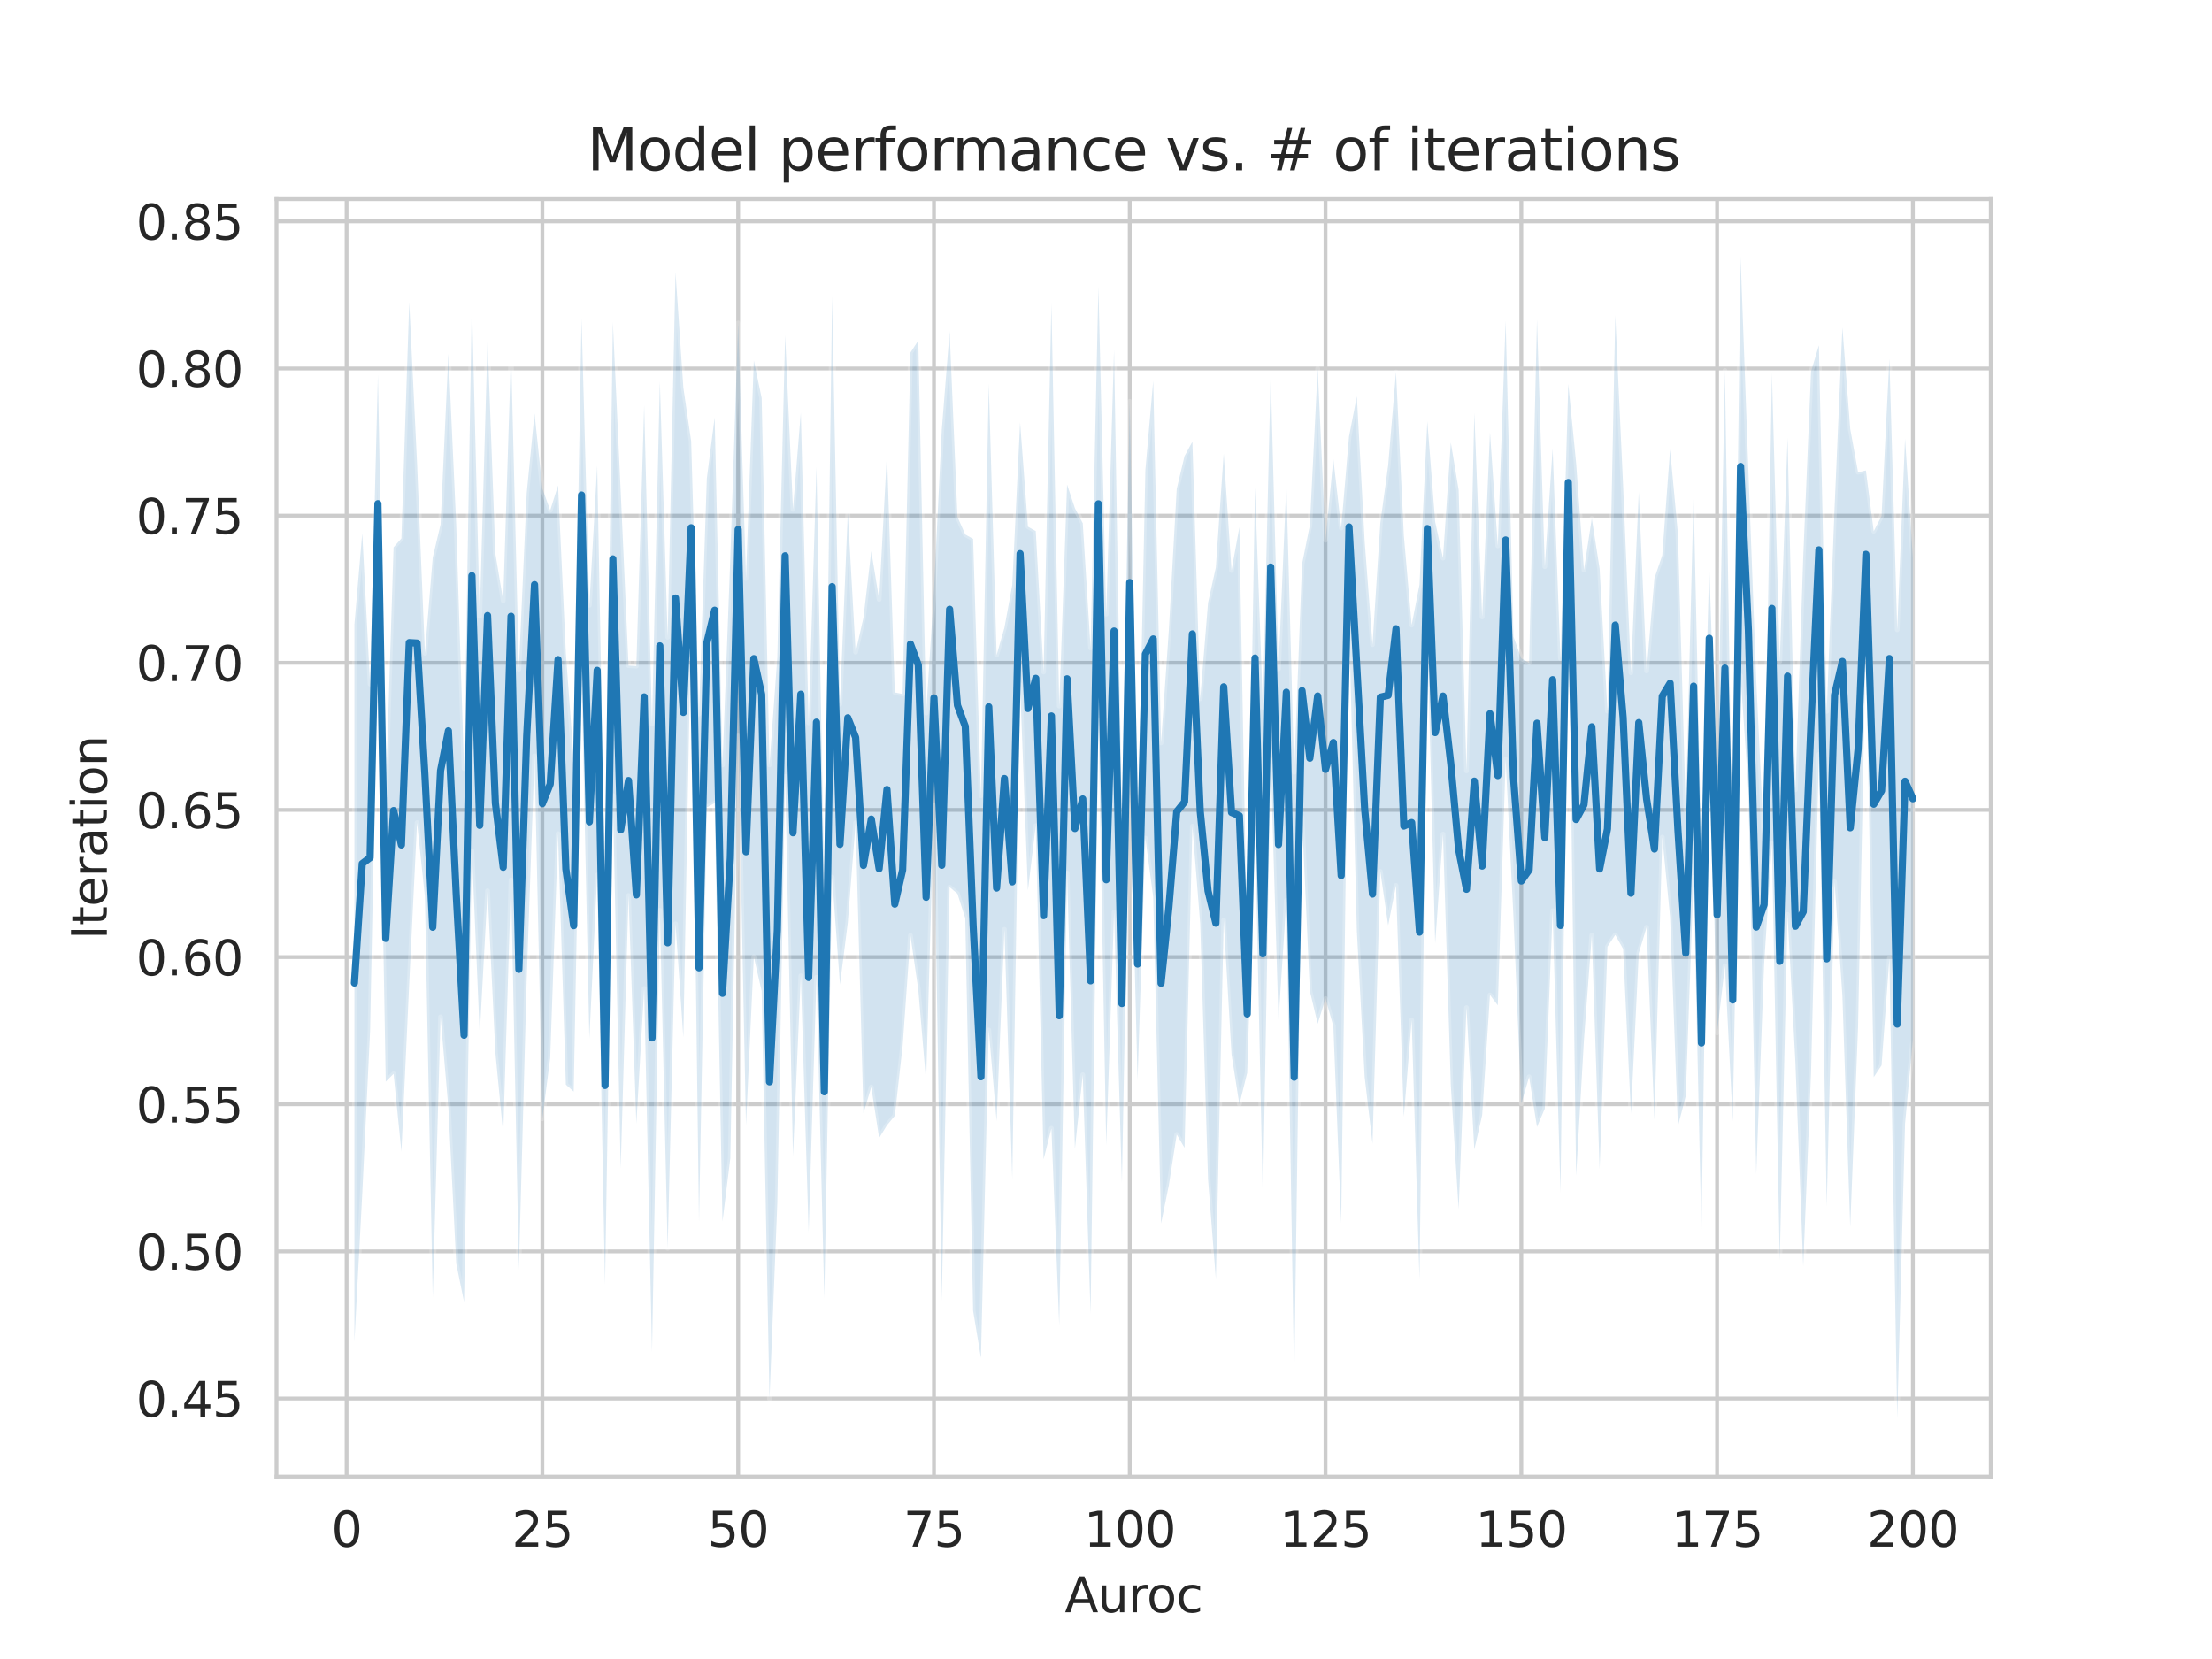 <?xml version="1.0" encoding="utf-8" standalone="no"?>
<!DOCTYPE svg PUBLIC "-//W3C//DTD SVG 1.1//EN"
  "http://www.w3.org/Graphics/SVG/1.1/DTD/svg11.dtd">
<svg height="345.6pt" version="1.1" viewBox="0 0 460.8 345.6" width="460.8pt" xmlns="http://www.w3.org/2000/svg" xmlns:xlink="http://www.w3.org/1999/xlink">
 <defs>
  <style type="text/css">*{stroke-linecap:butt;stroke-linejoin:round;}</style>
 </defs>
 <g id="figure_1">
  <g id="patch_1">
   <path d="M 0 345.6 
L 460.8 345.6 
L 460.8 0 
L 0 0 
z
" style="fill:#ffffff;"/>
  </g>
  <g id="axes_1">
   <g id="patch_2">
    <path d="M 57.6 307.584 
L 414.72 307.584 
L 414.72 41.472 
L 57.6 41.472 
z
" style="fill:#ffffff;"/>
   </g>
   <g id="matplotlib.axis_1">
    <g id="xtick_1">
     <g id="line2d_1">
      <path clip-path="url(#p6d8136b6e9)" d="M 72.201 307.584 
L 72.201 41.472 
" style="fill:none;stroke:#cccccc;stroke-linecap:round;stroke-width:0.8;"/>
     </g>
     <g id="text_1">
      <!-- 0 -->
      <g style="fill:#262626;" transform="translate(69.02 322.182)scale(0.1 -0.1)">
       <defs>
        <path d="M 2034 4250 
Q 1547 4250 1301 3770 
Q 1056 3291 1056 2328 
Q 1056 1369 1301 889 
Q 1547 409 2034 409 
Q 2525 409 2770 889 
Q 3016 1369 3016 2328 
Q 3016 3291 2770 3770 
Q 2525 4250 2034 4250 
z
M 2034 4750 
Q 2819 4750 3233 4129 
Q 3647 3509 3647 2328 
Q 3647 1150 3233 529 
Q 2819 -91 2034 -91 
Q 1250 -91 836 529 
Q 422 1150 422 2328 
Q 422 3509 836 4129 
Q 1250 4750 2034 4750 
z
" id="DejaVuSans-30" transform="scale(0.016)"/>
       </defs>
       <use xlink:href="#DejaVuSans-30"/>
      </g>
     </g>
    </g>
    <g id="xtick_2">
     <g id="line2d_2">
      <path clip-path="url(#p6d8136b6e9)" d="M 112.987 307.584 
L 112.987 41.472 
" style="fill:none;stroke:#cccccc;stroke-linecap:round;stroke-width:0.8;"/>
     </g>
     <g id="text_2">
      <!-- 25 -->
      <g style="fill:#262626;" transform="translate(106.625 322.182)scale(0.1 -0.1)">
       <defs>
        <path d="M 1228 531 
L 3431 531 
L 3431 0 
L 469 0 
L 469 531 
Q 828 903 1448 1529 
Q 2069 2156 2228 2338 
Q 2531 2678 2651 2914 
Q 2772 3150 2772 3378 
Q 2772 3750 2511 3984 
Q 2250 4219 1831 4219 
Q 1534 4219 1204 4116 
Q 875 4013 500 3803 
L 500 4441 
Q 881 4594 1212 4672 
Q 1544 4750 1819 4750 
Q 2544 4750 2975 4387 
Q 3406 4025 3406 3419 
Q 3406 3131 3298 2873 
Q 3191 2616 2906 2266 
Q 2828 2175 2409 1742 
Q 1991 1309 1228 531 
z
" id="DejaVuSans-32" transform="scale(0.016)"/>
        <path d="M 691 4666 
L 3169 4666 
L 3169 4134 
L 1269 4134 
L 1269 2991 
Q 1406 3038 1543 3061 
Q 1681 3084 1819 3084 
Q 2600 3084 3056 2656 
Q 3513 2228 3513 1497 
Q 3513 744 3044 326 
Q 2575 -91 1722 -91 
Q 1428 -91 1123 -41 
Q 819 9 494 109 
L 494 744 
Q 775 591 1075 516 
Q 1375 441 1709 441 
Q 2250 441 2565 725 
Q 2881 1009 2881 1497 
Q 2881 1984 2565 2268 
Q 2250 2553 1709 2553 
Q 1456 2553 1204 2497 
Q 953 2441 691 2322 
L 691 4666 
z
" id="DejaVuSans-35" transform="scale(0.016)"/>
       </defs>
       <use xlink:href="#DejaVuSans-32"/>
       <use x="63.623" xlink:href="#DejaVuSans-35"/>
      </g>
     </g>
    </g>
    <g id="xtick_3">
     <g id="line2d_3">
      <path clip-path="url(#p6d8136b6e9)" d="M 153.773 307.584 
L 153.773 41.472 
" style="fill:none;stroke:#cccccc;stroke-linecap:round;stroke-width:0.8;"/>
     </g>
     <g id="text_3">
      <!-- 50 -->
      <g style="fill:#262626;" transform="translate(147.41 322.182)scale(0.1 -0.1)">
       <use xlink:href="#DejaVuSans-35"/>
       <use x="63.623" xlink:href="#DejaVuSans-30"/>
      </g>
     </g>
    </g>
    <g id="xtick_4">
     <g id="line2d_4">
      <path clip-path="url(#p6d8136b6e9)" d="M 194.559 307.584 
L 194.559 41.472 
" style="fill:none;stroke:#cccccc;stroke-linecap:round;stroke-width:0.8;"/>
     </g>
     <g id="text_4">
      <!-- 75 -->
      <g style="fill:#262626;" transform="translate(188.196 322.182)scale(0.1 -0.1)">
       <defs>
        <path d="M 525 4666 
L 3525 4666 
L 3525 4397 
L 1831 0 
L 1172 0 
L 2766 4134 
L 525 4134 
L 525 4666 
z
" id="DejaVuSans-37" transform="scale(0.016)"/>
       </defs>
       <use xlink:href="#DejaVuSans-37"/>
       <use x="63.623" xlink:href="#DejaVuSans-35"/>
      </g>
     </g>
    </g>
    <g id="xtick_5">
     <g id="line2d_5">
      <path clip-path="url(#p6d8136b6e9)" d="M 235.344 307.584 
L 235.344 41.472 
" style="fill:none;stroke:#cccccc;stroke-linecap:round;stroke-width:0.8;"/>
     </g>
     <g id="text_5">
      <!-- 100 -->
      <g style="fill:#262626;" transform="translate(225.801 322.182)scale(0.1 -0.1)">
       <defs>
        <path d="M 794 531 
L 1825 531 
L 1825 4091 
L 703 3866 
L 703 4441 
L 1819 4666 
L 2450 4666 
L 2450 531 
L 3481 531 
L 3481 0 
L 794 0 
L 794 531 
z
" id="DejaVuSans-31" transform="scale(0.016)"/>
       </defs>
       <use xlink:href="#DejaVuSans-31"/>
       <use x="63.623" xlink:href="#DejaVuSans-30"/>
       <use x="127.246" xlink:href="#DejaVuSans-30"/>
      </g>
     </g>
    </g>
    <g id="xtick_6">
     <g id="line2d_6">
      <path clip-path="url(#p6d8136b6e9)" d="M 276.13 307.584 
L 276.13 41.472 
" style="fill:none;stroke:#cccccc;stroke-linecap:round;stroke-width:0.8;"/>
     </g>
     <g id="text_6">
      <!-- 125 -->
      <g style="fill:#262626;" transform="translate(266.586 322.182)scale(0.1 -0.1)">
       <use xlink:href="#DejaVuSans-31"/>
       <use x="63.623" xlink:href="#DejaVuSans-32"/>
       <use x="127.246" xlink:href="#DejaVuSans-35"/>
      </g>
     </g>
    </g>
    <g id="xtick_7">
     <g id="line2d_7">
      <path clip-path="url(#p6d8136b6e9)" d="M 316.916 307.584 
L 316.916 41.472 
" style="fill:none;stroke:#cccccc;stroke-linecap:round;stroke-width:0.8;"/>
     </g>
     <g id="text_7">
      <!-- 150 -->
      <g style="fill:#262626;" transform="translate(307.372 322.182)scale(0.1 -0.1)">
       <use xlink:href="#DejaVuSans-31"/>
       <use x="63.623" xlink:href="#DejaVuSans-35"/>
       <use x="127.246" xlink:href="#DejaVuSans-30"/>
      </g>
     </g>
    </g>
    <g id="xtick_8">
     <g id="line2d_8">
      <path clip-path="url(#p6d8136b6e9)" d="M 357.702 307.584 
L 357.702 41.472 
" style="fill:none;stroke:#cccccc;stroke-linecap:round;stroke-width:0.8;"/>
     </g>
     <g id="text_8">
      <!-- 175 -->
      <g style="fill:#262626;" transform="translate(348.158 322.182)scale(0.1 -0.1)">
       <use xlink:href="#DejaVuSans-31"/>
       <use x="63.623" xlink:href="#DejaVuSans-37"/>
       <use x="127.246" xlink:href="#DejaVuSans-35"/>
      </g>
     </g>
    </g>
    <g id="xtick_9">
     <g id="line2d_9">
      <path clip-path="url(#p6d8136b6e9)" d="M 398.487 307.584 
L 398.487 41.472 
" style="fill:none;stroke:#cccccc;stroke-linecap:round;stroke-width:0.8;"/>
     </g>
     <g id="text_9">
      <!-- 200 -->
      <g style="fill:#262626;" transform="translate(388.944 322.182)scale(0.1 -0.1)">
       <use xlink:href="#DejaVuSans-32"/>
       <use x="63.623" xlink:href="#DejaVuSans-30"/>
       <use x="127.246" xlink:href="#DejaVuSans-30"/>
      </g>
     </g>
    </g>
    <g id="text_10">
     <!-- Auroc -->
     <g style="fill:#262626;" transform="translate(221.819 335.861)scale(0.1 -0.1)">
      <defs>
       <path d="M 2188 4044 
L 1331 1722 
L 3047 1722 
L 2188 4044 
z
M 1831 4666 
L 2547 4666 
L 4325 0 
L 3669 0 
L 3244 1197 
L 1141 1197 
L 716 0 
L 50 0 
L 1831 4666 
z
" id="DejaVuSans-41" transform="scale(0.016)"/>
       <path d="M 544 1381 
L 544 3500 
L 1119 3500 
L 1119 1403 
Q 1119 906 1312 657 
Q 1506 409 1894 409 
Q 2359 409 2629 706 
Q 2900 1003 2900 1516 
L 2900 3500 
L 3475 3500 
L 3475 0 
L 2900 0 
L 2900 538 
Q 2691 219 2414 64 
Q 2138 -91 1772 -91 
Q 1169 -91 856 284 
Q 544 659 544 1381 
z
M 1991 3584 
L 1991 3584 
z
" id="DejaVuSans-75" transform="scale(0.016)"/>
       <path d="M 2631 2963 
Q 2534 3019 2420 3045 
Q 2306 3072 2169 3072 
Q 1681 3072 1420 2755 
Q 1159 2438 1159 1844 
L 1159 0 
L 581 0 
L 581 3500 
L 1159 3500 
L 1159 2956 
Q 1341 3275 1631 3429 
Q 1922 3584 2338 3584 
Q 2397 3584 2469 3576 
Q 2541 3569 2628 3553 
L 2631 2963 
z
" id="DejaVuSans-72" transform="scale(0.016)"/>
       <path d="M 1959 3097 
Q 1497 3097 1228 2736 
Q 959 2375 959 1747 
Q 959 1119 1226 758 
Q 1494 397 1959 397 
Q 2419 397 2687 759 
Q 2956 1122 2956 1747 
Q 2956 2369 2687 2733 
Q 2419 3097 1959 3097 
z
M 1959 3584 
Q 2709 3584 3137 3096 
Q 3566 2609 3566 1747 
Q 3566 888 3137 398 
Q 2709 -91 1959 -91 
Q 1206 -91 779 398 
Q 353 888 353 1747 
Q 353 2609 779 3096 
Q 1206 3584 1959 3584 
z
" id="DejaVuSans-6f" transform="scale(0.016)"/>
       <path d="M 3122 3366 
L 3122 2828 
Q 2878 2963 2633 3030 
Q 2388 3097 2138 3097 
Q 1578 3097 1268 2742 
Q 959 2388 959 1747 
Q 959 1106 1268 751 
Q 1578 397 2138 397 
Q 2388 397 2633 464 
Q 2878 531 3122 666 
L 3122 134 
Q 2881 22 2623 -34 
Q 2366 -91 2075 -91 
Q 1284 -91 818 406 
Q 353 903 353 1747 
Q 353 2603 823 3093 
Q 1294 3584 2113 3584 
Q 2378 3584 2631 3529 
Q 2884 3475 3122 3366 
z
" id="DejaVuSans-63" transform="scale(0.016)"/>
      </defs>
      <use xlink:href="#DejaVuSans-41"/>
      <use x="68.408" xlink:href="#DejaVuSans-75"/>
      <use x="131.787" xlink:href="#DejaVuSans-72"/>
      <use x="170.65" xlink:href="#DejaVuSans-6f"/>
      <use x="231.832" xlink:href="#DejaVuSans-63"/>
     </g>
    </g>
   </g>
   <g id="matplotlib.axis_2">
    <g id="ytick_1">
     <g id="line2d_10">
      <path clip-path="url(#p6d8136b6e9)" d="M 57.6 291.346 
L 414.72 291.346 
" style="fill:none;stroke:#cccccc;stroke-linecap:round;stroke-width:0.8;"/>
     </g>
     <g id="text_11">
      <!-- 0.45 -->
      <g style="fill:#262626;" transform="translate(28.334 295.145)scale(0.1 -0.1)">
       <defs>
        <path d="M 684 794 
L 1344 794 
L 1344 0 
L 684 0 
L 684 794 
z
" id="DejaVuSans-2e" transform="scale(0.016)"/>
        <path d="M 2419 4116 
L 825 1625 
L 2419 1625 
L 2419 4116 
z
M 2253 4666 
L 3047 4666 
L 3047 1625 
L 3713 1625 
L 3713 1100 
L 3047 1100 
L 3047 0 
L 2419 0 
L 2419 1100 
L 313 1100 
L 313 1709 
L 2253 4666 
z
" id="DejaVuSans-34" transform="scale(0.016)"/>
       </defs>
       <use xlink:href="#DejaVuSans-30"/>
       <use x="63.623" xlink:href="#DejaVuSans-2e"/>
       <use x="95.41" xlink:href="#DejaVuSans-34"/>
       <use x="159.033" xlink:href="#DejaVuSans-35"/>
      </g>
     </g>
    </g>
    <g id="ytick_2">
     <g id="line2d_11">
      <path clip-path="url(#p6d8136b6e9)" d="M 57.6 260.691 
L 414.72 260.691 
" style="fill:none;stroke:#cccccc;stroke-linecap:round;stroke-width:0.8;"/>
     </g>
     <g id="text_12">
      <!-- 0.50 -->
      <g style="fill:#262626;" transform="translate(28.334 264.49)scale(0.1 -0.1)">
       <use xlink:href="#DejaVuSans-30"/>
       <use x="63.623" xlink:href="#DejaVuSans-2e"/>
       <use x="95.41" xlink:href="#DejaVuSans-35"/>
       <use x="159.033" xlink:href="#DejaVuSans-30"/>
      </g>
     </g>
    </g>
    <g id="ytick_3">
     <g id="line2d_12">
      <path clip-path="url(#p6d8136b6e9)" d="M 57.6 230.036 
L 414.72 230.036 
" style="fill:none;stroke:#cccccc;stroke-linecap:round;stroke-width:0.8;"/>
     </g>
     <g id="text_13">
      <!-- 0.55 -->
      <g style="fill:#262626;" transform="translate(28.334 233.835)scale(0.1 -0.1)">
       <use xlink:href="#DejaVuSans-30"/>
       <use x="63.623" xlink:href="#DejaVuSans-2e"/>
       <use x="95.41" xlink:href="#DejaVuSans-35"/>
       <use x="159.033" xlink:href="#DejaVuSans-35"/>
      </g>
     </g>
    </g>
    <g id="ytick_4">
     <g id="line2d_13">
      <path clip-path="url(#p6d8136b6e9)" d="M 57.6 199.38 
L 414.72 199.38 
" style="fill:none;stroke:#cccccc;stroke-linecap:round;stroke-width:0.8;"/>
     </g>
     <g id="text_14">
      <!-- 0.60 -->
      <g style="fill:#262626;" transform="translate(28.334 203.18)scale(0.1 -0.1)">
       <defs>
        <path d="M 2113 2584 
Q 1688 2584 1439 2293 
Q 1191 2003 1191 1497 
Q 1191 994 1439 701 
Q 1688 409 2113 409 
Q 2538 409 2786 701 
Q 3034 994 3034 1497 
Q 3034 2003 2786 2293 
Q 2538 2584 2113 2584 
z
M 3366 4563 
L 3366 3988 
Q 3128 4100 2886 4159 
Q 2644 4219 2406 4219 
Q 1781 4219 1451 3797 
Q 1122 3375 1075 2522 
Q 1259 2794 1537 2939 
Q 1816 3084 2150 3084 
Q 2853 3084 3261 2657 
Q 3669 2231 3669 1497 
Q 3669 778 3244 343 
Q 2819 -91 2113 -91 
Q 1303 -91 875 529 
Q 447 1150 447 2328 
Q 447 3434 972 4092 
Q 1497 4750 2381 4750 
Q 2619 4750 2861 4703 
Q 3103 4656 3366 4563 
z
" id="DejaVuSans-36" transform="scale(0.016)"/>
       </defs>
       <use xlink:href="#DejaVuSans-30"/>
       <use x="63.623" xlink:href="#DejaVuSans-2e"/>
       <use x="95.41" xlink:href="#DejaVuSans-36"/>
       <use x="159.033" xlink:href="#DejaVuSans-30"/>
      </g>
     </g>
    </g>
    <g id="ytick_5">
     <g id="line2d_14">
      <path clip-path="url(#p6d8136b6e9)" d="M 57.6 168.725 
L 414.72 168.725 
" style="fill:none;stroke:#cccccc;stroke-linecap:round;stroke-width:0.8;"/>
     </g>
     <g id="text_15">
      <!-- 0.65 -->
      <g style="fill:#262626;" transform="translate(28.334 172.524)scale(0.1 -0.1)">
       <use xlink:href="#DejaVuSans-30"/>
       <use x="63.623" xlink:href="#DejaVuSans-2e"/>
       <use x="95.41" xlink:href="#DejaVuSans-36"/>
       <use x="159.033" xlink:href="#DejaVuSans-35"/>
      </g>
     </g>
    </g>
    <g id="ytick_6">
     <g id="line2d_15">
      <path clip-path="url(#p6d8136b6e9)" d="M 57.6 138.07 
L 414.72 138.07 
" style="fill:none;stroke:#cccccc;stroke-linecap:round;stroke-width:0.8;"/>
     </g>
     <g id="text_16">
      <!-- 0.70 -->
      <g style="fill:#262626;" transform="translate(28.334 141.869)scale(0.1 -0.1)">
       <use xlink:href="#DejaVuSans-30"/>
       <use x="63.623" xlink:href="#DejaVuSans-2e"/>
       <use x="95.41" xlink:href="#DejaVuSans-37"/>
       <use x="159.033" xlink:href="#DejaVuSans-30"/>
      </g>
     </g>
    </g>
    <g id="ytick_7">
     <g id="line2d_16">
      <path clip-path="url(#p6d8136b6e9)" d="M 57.6 107.415 
L 414.72 107.415 
" style="fill:none;stroke:#cccccc;stroke-linecap:round;stroke-width:0.8;"/>
     </g>
     <g id="text_17">
      <!-- 0.75 -->
      <g style="fill:#262626;" transform="translate(28.334 111.214)scale(0.1 -0.1)">
       <use xlink:href="#DejaVuSans-30"/>
       <use x="63.623" xlink:href="#DejaVuSans-2e"/>
       <use x="95.41" xlink:href="#DejaVuSans-37"/>
       <use x="159.033" xlink:href="#DejaVuSans-35"/>
      </g>
     </g>
    </g>
    <g id="ytick_8">
     <g id="line2d_17">
      <path clip-path="url(#p6d8136b6e9)" d="M 57.6 76.76 
L 414.72 76.76 
" style="fill:none;stroke:#cccccc;stroke-linecap:round;stroke-width:0.8;"/>
     </g>
     <g id="text_18">
      <!-- 0.80 -->
      <g style="fill:#262626;" transform="translate(28.334 80.559)scale(0.1 -0.1)">
       <defs>
        <path d="M 2034 2216 
Q 1584 2216 1326 1975 
Q 1069 1734 1069 1313 
Q 1069 891 1326 650 
Q 1584 409 2034 409 
Q 2484 409 2743 651 
Q 3003 894 3003 1313 
Q 3003 1734 2745 1975 
Q 2488 2216 2034 2216 
z
M 1403 2484 
Q 997 2584 770 2862 
Q 544 3141 544 3541 
Q 544 4100 942 4425 
Q 1341 4750 2034 4750 
Q 2731 4750 3128 4425 
Q 3525 4100 3525 3541 
Q 3525 3141 3298 2862 
Q 3072 2584 2669 2484 
Q 3125 2378 3379 2068 
Q 3634 1759 3634 1313 
Q 3634 634 3220 271 
Q 2806 -91 2034 -91 
Q 1263 -91 848 271 
Q 434 634 434 1313 
Q 434 1759 690 2068 
Q 947 2378 1403 2484 
z
M 1172 3481 
Q 1172 3119 1398 2916 
Q 1625 2713 2034 2713 
Q 2441 2713 2670 2916 
Q 2900 3119 2900 3481 
Q 2900 3844 2670 4047 
Q 2441 4250 2034 4250 
Q 1625 4250 1398 4047 
Q 1172 3844 1172 3481 
z
" id="DejaVuSans-38" transform="scale(0.016)"/>
       </defs>
       <use xlink:href="#DejaVuSans-30"/>
       <use x="63.623" xlink:href="#DejaVuSans-2e"/>
       <use x="95.41" xlink:href="#DejaVuSans-38"/>
       <use x="159.033" xlink:href="#DejaVuSans-30"/>
      </g>
     </g>
    </g>
    <g id="ytick_9">
     <g id="line2d_18">
      <path clip-path="url(#p6d8136b6e9)" d="M 57.6 46.105 
L 414.72 46.105 
" style="fill:none;stroke:#cccccc;stroke-linecap:round;stroke-width:0.8;"/>
     </g>
     <g id="text_19">
      <!-- 0.85 -->
      <g style="fill:#262626;" transform="translate(28.334 49.904)scale(0.1 -0.1)">
       <use xlink:href="#DejaVuSans-30"/>
       <use x="63.623" xlink:href="#DejaVuSans-2e"/>
       <use x="95.41" xlink:href="#DejaVuSans-38"/>
       <use x="159.033" xlink:href="#DejaVuSans-35"/>
      </g>
     </g>
    </g>
    <g id="text_20">
     <!-- Iteration -->
     <g style="fill:#262626;" transform="translate(22.255 195.737)rotate(-90)scale(0.1 -0.1)">
      <defs>
       <path d="M 628 4666 
L 1259 4666 
L 1259 0 
L 628 0 
L 628 4666 
z
" id="DejaVuSans-49" transform="scale(0.016)"/>
       <path d="M 1172 4494 
L 1172 3500 
L 2356 3500 
L 2356 3053 
L 1172 3053 
L 1172 1153 
Q 1172 725 1289 603 
Q 1406 481 1766 481 
L 2356 481 
L 2356 0 
L 1766 0 
Q 1100 0 847 248 
Q 594 497 594 1153 
L 594 3053 
L 172 3053 
L 172 3500 
L 594 3500 
L 594 4494 
L 1172 4494 
z
" id="DejaVuSans-74" transform="scale(0.016)"/>
       <path d="M 3597 1894 
L 3597 1613 
L 953 1613 
Q 991 1019 1311 708 
Q 1631 397 2203 397 
Q 2534 397 2845 478 
Q 3156 559 3463 722 
L 3463 178 
Q 3153 47 2828 -22 
Q 2503 -91 2169 -91 
Q 1331 -91 842 396 
Q 353 884 353 1716 
Q 353 2575 817 3079 
Q 1281 3584 2069 3584 
Q 2775 3584 3186 3129 
Q 3597 2675 3597 1894 
z
M 3022 2063 
Q 3016 2534 2758 2815 
Q 2500 3097 2075 3097 
Q 1594 3097 1305 2825 
Q 1016 2553 972 2059 
L 3022 2063 
z
" id="DejaVuSans-65" transform="scale(0.016)"/>
       <path d="M 2194 1759 
Q 1497 1759 1228 1600 
Q 959 1441 959 1056 
Q 959 750 1161 570 
Q 1363 391 1709 391 
Q 2188 391 2477 730 
Q 2766 1069 2766 1631 
L 2766 1759 
L 2194 1759 
z
M 3341 1997 
L 3341 0 
L 2766 0 
L 2766 531 
Q 2569 213 2275 61 
Q 1981 -91 1556 -91 
Q 1019 -91 701 211 
Q 384 513 384 1019 
Q 384 1609 779 1909 
Q 1175 2209 1959 2209 
L 2766 2209 
L 2766 2266 
Q 2766 2663 2505 2880 
Q 2244 3097 1772 3097 
Q 1472 3097 1187 3025 
Q 903 2953 641 2809 
L 641 3341 
Q 956 3463 1253 3523 
Q 1550 3584 1831 3584 
Q 2591 3584 2966 3190 
Q 3341 2797 3341 1997 
z
" id="DejaVuSans-61" transform="scale(0.016)"/>
       <path d="M 603 3500 
L 1178 3500 
L 1178 0 
L 603 0 
L 603 3500 
z
M 603 4863 
L 1178 4863 
L 1178 4134 
L 603 4134 
L 603 4863 
z
" id="DejaVuSans-69" transform="scale(0.016)"/>
       <path d="M 3513 2113 
L 3513 0 
L 2938 0 
L 2938 2094 
Q 2938 2591 2744 2837 
Q 2550 3084 2163 3084 
Q 1697 3084 1428 2787 
Q 1159 2491 1159 1978 
L 1159 0 
L 581 0 
L 581 3500 
L 1159 3500 
L 1159 2956 
Q 1366 3272 1645 3428 
Q 1925 3584 2291 3584 
Q 2894 3584 3203 3211 
Q 3513 2838 3513 2113 
z
" id="DejaVuSans-6e" transform="scale(0.016)"/>
      </defs>
      <use xlink:href="#DejaVuSans-49"/>
      <use x="29.492" xlink:href="#DejaVuSans-74"/>
      <use x="68.701" xlink:href="#DejaVuSans-65"/>
      <use x="130.225" xlink:href="#DejaVuSans-72"/>
      <use x="171.338" xlink:href="#DejaVuSans-61"/>
      <use x="232.617" xlink:href="#DejaVuSans-74"/>
      <use x="271.826" xlink:href="#DejaVuSans-69"/>
      <use x="299.609" xlink:href="#DejaVuSans-6f"/>
      <use x="360.791" xlink:href="#DejaVuSans-6e"/>
     </g>
    </g>
   </g>
   <g id="PolyCollection_1">
    <defs>
     <path d="M 73.833 -215.507 
L 73.833 -66.147 
L 75.464 -96.933 
L 77.096 -130.799 
L 78.727 -213.847 
L 80.358 -120.276 
L 81.99 -121.911 
L 83.621 -105.724 
L 85.253 -140.856 
L 86.884 -174.237 
L 88.516 -158.798 
L 90.147 -75.445 
L 91.778 -133.773 
L 93.41 -114.802 
L 95.041 -82.383 
L 96.673 -74.398 
L 98.304 -168.379 
L 99.936 -130.117 
L 101.567 -160.033 
L 103.198 -126.337 
L 104.83 -109.415 
L 106.461 -162.3 
L 108.093 -81.145 
L 109.724 -141.662 
L 111.356 -188.153 
L 112.987 -112.561 
L 114.618 -125.212 
L 116.25 -171.925 
L 117.881 -119.652 
L 119.513 -118.204 
L 121.144 -205.669 
L 122.776 -129.281 
L 124.407 -163.299 
L 126.038 -77.897 
L 127.67 -179.9 
L 129.301 -102.181 
L 130.933 -159.052 
L 132.564 -111.534 
L 134.196 -139.681 
L 135.827 -63.956 
L 137.458 -155.972 
L 139.09 -85.553 
L 140.721 -153.159 
L 142.353 -129.537 
L 143.984 -217.64 
L 145.616 -91.119 
L 147.247 -177.403 
L 148.879 -178.305 
L 150.51 -91.129 
L 152.141 -104.342 
L 153.773 -192.278 
L 155.404 -111.208 
L 157.036 -146.293 
L 158.667 -139.145 
L 160.299 -54.203 
L 161.93 -94.954 
L 163.561 -183.871 
L 165.193 -104.753 
L 166.824 -142.324 
L 168.456 -88.913 
L 170.087 -142.003 
L 171.719 -75.242 
L 173.35 -162.884 
L 174.981 -140.503 
L 176.613 -153.39 
L 178.244 -174.223 
L 179.876 -113.709 
L 181.507 -119.155 
L 183.139 -108.544 
L 184.77 -111.185 
L 186.401 -113.162 
L 188.033 -127.711 
L 189.664 -150.717 
L 191.296 -139.455 
L 192.927 -120.309 
L 194.559 -177.881 
L 196.19 -74.628 
L 197.821 -160.788 
L 199.453 -159.431 
L 201.084 -154.316 
L 202.716 -72.542 
L 204.347 -62.731 
L 205.979 -131.037 
L 207.61 -112.078 
L 209.241 -152.005 
L 210.873 -100.053 
L 212.504 -202.964 
L 214.136 -160.118 
L 215.767 -173.611 
L 217.399 -104.106 
L 219.03 -110.55 
L 220.661 -69.505 
L 222.293 -163.748 
L 223.924 -106.284 
L 225.556 -121.712 
L 227.187 -71.926 
L 228.819 -195.415 
L 230.45 -107.013 
L 232.081 -155.556 
L 233.713 -99.181 
L 235.344 -186.501 
L 236.976 -120.607 
L 238.607 -171.003 
L 240.239 -158.729 
L 241.87 -90.71 
L 243.501 -98.763 
L 245.133 -109.277 
L 246.764 -106.499 
L 248.396 -173.497 
L 250.027 -153.188 
L 251.659 -99.96 
L 253.29 -79.159 
L 254.921 -153.926 
L 256.553 -125.94 
L 258.184 -115.56 
L 259.816 -122.109 
L 261.447 -172.92 
L 263.079 -95.559 
L 264.71 -187.229 
L 266.341 -133.061 
L 267.973 -158.036 
L 269.604 -57.681 
L 271.236 -175.36 
L 272.867 -139.171 
L 274.499 -132.344 
L 276.13 -137.581 
L 277.761 -131.822 
L 279.393 -90.77 
L 281.024 -217.018 
L 282.656 -151.708 
L 284.287 -121.255 
L 285.919 -107.38 
L 287.55 -164.063 
L 289.181 -152.846 
L 290.813 -161.146 
L 292.444 -112.988 
L 294.076 -133.104 
L 295.707 -79.064 
L 297.339 -213.165 
L 298.97 -149.087 
L 300.601 -171.839 
L 302.233 -119.432 
L 303.864 -93.697 
L 305.496 -135.692 
L 307.127 -106.149 
L 308.759 -113.286 
L 310.39 -138.334 
L 312.021 -136.176 
L 313.653 -187.444 
L 315.284 -154.567 
L 316.916 -115.7 
L 318.547 -121.281 
L 320.179 -110.832 
L 321.81 -114.652 
L 323.441 -155.887 
L 325.073 -97.183 
L 326.704 -224.54 
L 328.336 -100.659 
L 329.967 -129.032 
L 331.599 -150.781 
L 333.23 -102.038 
L 334.862 -148.399 
L 336.493 -150.844 
L 338.124 -147.942 
L 339.756 -113.612 
L 341.387 -147.033 
L 343.019 -152.453 
L 344.65 -112.337 
L 346.282 -171.205 
L 347.913 -154.597 
L 349.544 -110.993 
L 351.176 -117.294 
L 352.807 -162.84 
L 354.439 -88.922 
L 356.07 -197.724 
L 357.702 -130.417 
L 359.333 -144.414 
L 360.964 -112.009 
L 362.596 -204.831 
L 364.227 -181.105 
L 365.859 -101.057 
L 367.49 -144.66 
L 369.122 -169.839 
L 370.753 -82.907 
L 372.384 -155.098 
L 374.016 -124.244 
L 375.647 -81.845 
L 377.279 -122.244 
L 378.91 -188.43 
L 380.542 -94.296 
L 382.173 -161.899 
L 383.804 -138.239 
L 385.436 -90.047 
L 387.067 -131.779 
L 388.699 -212.649 
L 390.33 -121.21 
L 391.962 -123.665 
L 393.593 -145.981 
L 395.224 -50.112 
L 396.856 -111.527 
L 398.487 -128.999 
L 398.487 -229.425 
L 398.487 -229.425 
L 396.856 -254.181 
L 395.224 -214.413 
L 393.593 -270.842 
L 391.962 -238.094 
L 390.33 -234.933 
L 388.699 -247.594 
L 387.067 -247.224 
L 385.436 -256.268 
L 383.804 -277.381 
L 382.173 -239.731 
L 380.542 -197.414 
L 378.91 -273.67 
L 377.279 -268.217 
L 375.647 -229.506 
L 374.016 -181.07 
L 372.384 -254.402 
L 370.753 -207.782 
L 369.122 -267.87 
L 367.49 -169.604 
L 365.859 -203.91 
L 364.227 -247.384 
L 362.596 -292.032 
L 360.964 -162.573 
L 359.333 -268.444 
L 357.702 -179.65 
L 356.07 -227.54 
L 354.439 -167.75 
L 352.807 -242.491 
L 351.176 -176.804 
L 349.544 -234.375 
L 347.913 -251.949 
L 346.282 -229.922 
L 344.65 -225.132 
L 343.019 -205.824 
L 341.387 -243.103 
L 339.756 -205.455 
L 338.124 -244.381 
L 336.493 -279.926 
L 334.862 -197.458 
L 333.23 -227.12 
L 331.599 -237.597 
L 329.967 -226.856 
L 328.336 -249.12 
L 326.704 -265.634 
L 325.073 -208.452 
L 323.441 -252.127 
L 321.81 -227.562 
L 320.179 -279.052 
L 318.547 -207.488 
L 316.916 -208.445 
L 315.284 -212.958 
L 313.653 -278.768 
L 312.021 -231.893 
L 310.39 -255.507 
L 308.759 -217.071 
L 307.127 -259.601 
L 305.496 -185.013 
L 303.864 -243.524 
L 302.233 -253.405 
L 300.601 -229.336 
L 298.97 -236.893 
L 297.339 -257.809 
L 295.707 -223.788 
L 294.076 -215.392 
L 292.444 -234.047 
L 290.813 -268.101 
L 289.181 -248.66 
L 287.55 -236.645 
L 285.919 -211.314 
L 284.287 -232.781 
L 282.656 -263.035 
L 281.024 -254.629 
L 279.393 -235.613 
L 277.761 -250.016 
L 276.13 -233.057 
L 274.499 -268.874 
L 272.867 -236.139 
L 271.236 -228.066 
L 269.604 -184.713 
L 267.973 -244.742 
L 266.341 -206.265 
L 264.71 -267.723 
L 263.079 -198.238 
L 261.447 -244.104 
L 259.816 -146.641 
L 258.184 -235.771 
L 256.553 -226.763 
L 254.921 -251.107 
L 253.29 -227.41 
L 251.659 -220.023 
L 250.027 -200.037 
L 248.396 -253.582 
L 246.764 -250.601 
L 245.133 -243.748 
L 243.501 -214.477 
L 241.87 -190.843 
L 240.239 -266.251 
L 238.607 -247.682 
L 236.976 -168.949 
L 235.344 -261.992 
L 233.713 -173.915 
L 232.081 -272.724 
L 230.45 -217.662 
L 228.819 -285.873 
L 227.187 -210.629 
L 225.556 -236.603 
L 223.924 -239.729 
L 222.293 -244.63 
L 220.661 -198.512 
L 219.03 -282.346 
L 217.399 -205.61 
L 215.767 -234.96 
L 214.136 -235.888 
L 212.504 -257.575 
L 210.873 -223.733 
L 209.241 -214.826 
L 207.61 -209.128 
L 205.979 -265.673 
L 204.347 -179.844 
L 202.716 -233.337 
L 201.084 -234.248 
L 199.453 -237.933 
L 197.821 -276.563 
L 196.19 -256.065 
L 194.559 -222.534 
L 192.927 -197.046 
L 191.296 -274.668 
L 189.664 -272.15 
L 188.033 -201.023 
L 186.401 -201.353 
L 184.77 -251.069 
L 183.139 -220.719 
L 181.507 -230.777 
L 179.876 -216.925 
L 178.244 -209.734 
L 176.613 -238.75 
L 174.981 -198.911 
L 173.35 -283.906 
L 171.719 -161.084 
L 170.087 -248.322 
L 168.456 -195.023 
L 166.824 -259.638 
L 165.193 -239.495 
L 163.561 -275.761 
L 161.93 -208.657 
L 160.299 -186.258 
L 158.667 -262.689 
L 157.036 -270.497 
L 155.404 -225.106 
L 153.773 -278.318 
L 152.141 -229.434 
L 150.51 -186.227 
L 148.879 -258.651 
L 147.247 -245.92 
L 145.616 -196.872 
L 143.984 -253.679 
L 142.353 -264.852 
L 140.721 -288.86 
L 139.09 -212.856 
L 137.458 -266.13 
L 135.827 -194.821 
L 134.196 -261.154 
L 132.564 -206.828 
L 130.933 -206.944 
L 129.301 -243.256 
L 127.67 -278.443 
L 126.038 -161.049 
L 124.407 -248.605 
L 122.776 -219.522 
L 121.144 -279.275 
L 119.513 -187.332 
L 117.881 -209.493 
L 116.25 -244.474 
L 114.618 -239.297 
L 112.987 -243.827 
L 111.356 -259.466 
L 109.724 -242.864 
L 108.093 -206.19 
L 106.461 -272.137 
L 104.83 -220.444 
L 103.198 -230.243 
L 101.567 -274.707 
L 99.936 -217.214 
L 98.304 -282.974 
L 96.673 -185.5 
L 95.041 -236.205 
L 93.41 -271.917 
L 91.778 -236.342 
L 90.147 -229.444 
L 88.516 -209.51 
L 86.884 -249.032 
L 85.253 -282.609 
L 83.621 -233.438 
L 81.99 -231.578 
L 80.358 -179.946 
L 78.727 -267.499 
L 77.096 -203.078 
L 75.464 -234.473 
L 73.833 -215.507 
z
" id="m1ba5c94d2a" style="stroke:#ffffff;stroke-opacity:0.2;"/>
    </defs>
    <g clip-path="url(#p6d8136b6e9)">
     <use style="fill:#1f77b4;fill-opacity:0.2;stroke:#ffffff;stroke-opacity:0.2;" x="0" xlink:href="#m1ba5c94d2a" y="345.6"/>
    </g>
   </g>
   <g id="line2d_19">
    <path clip-path="url(#p6d8136b6e9)" d="M 73.833 204.773 
L 75.464 179.897 
L 77.096 178.661 
L 78.727 104.927 
L 80.358 195.489 
L 81.99 168.856 
L 83.621 176.019 
L 85.253 133.868 
L 86.884 133.966 
L 88.516 161.446 
L 90.147 193.155 
L 91.778 160.543 
L 93.41 152.241 
L 95.041 186.306 
L 96.673 215.651 
L 98.304 119.924 
L 99.936 171.935 
L 101.567 128.23 
L 103.198 167.31 
L 104.83 180.671 
L 106.461 128.381 
L 108.093 201.933 
L 109.724 153.337 
L 111.356 121.79 
L 112.987 167.406 
L 114.618 163.345 
L 116.25 137.4 
L 117.881 181.028 
L 119.513 192.832 
L 121.144 103.128 
L 122.776 171.199 
L 124.407 139.648 
L 126.038 226.127 
L 127.67 116.429 
L 129.301 172.881 
L 130.933 162.602 
L 132.564 186.419 
L 134.196 145.183 
L 135.827 216.212 
L 137.458 134.549 
L 139.09 196.396 
L 140.721 124.59 
L 142.353 148.405 
L 143.984 109.94 
L 145.616 201.604 
L 147.247 133.938 
L 148.879 127.122 
L 150.51 206.922 
L 152.141 178.712 
L 153.773 110.302 
L 155.404 177.443 
L 157.036 137.205 
L 158.667 144.683 
L 160.299 225.369 
L 161.93 193.794 
L 163.561 115.784 
L 165.193 173.476 
L 166.824 144.619 
L 168.456 203.632 
L 170.087 150.438 
L 171.719 227.437 
L 173.35 122.205 
L 174.981 175.893 
L 176.613 149.53 
L 178.244 153.622 
L 179.876 180.283 
L 181.507 170.634 
L 183.139 180.968 
L 184.77 164.473 
L 186.401 188.342 
L 188.033 181.233 
L 189.664 134.167 
L 191.296 138.539 
L 192.927 186.923 
L 194.559 145.392 
L 196.19 180.254 
L 197.821 126.924 
L 199.453 146.918 
L 201.084 151.318 
L 202.716 192.661 
L 204.347 224.313 
L 205.979 147.245 
L 207.61 184.997 
L 209.241 162.184 
L 210.873 183.707 
L 212.504 115.331 
L 214.136 147.597 
L 215.767 141.314 
L 217.399 190.742 
L 219.03 149.152 
L 220.661 211.591 
L 222.293 141.411 
L 223.924 172.594 
L 225.556 166.442 
L 227.187 204.322 
L 228.819 104.956 
L 230.45 183.263 
L 232.081 131.46 
L 233.713 209.052 
L 235.344 121.354 
L 236.976 200.822 
L 238.607 136.258 
L 240.239 133.11 
L 241.87 204.824 
L 243.501 188.98 
L 245.133 169.088 
L 246.764 167.05 
L 248.396 132.06 
L 250.027 168.988 
L 251.659 185.609 
L 253.29 192.316 
L 254.921 143.083 
L 256.553 169.249 
L 258.184 169.934 
L 259.816 211.225 
L 261.447 137.088 
L 263.079 198.701 
L 264.71 118.124 
L 266.341 175.937 
L 267.973 144.211 
L 269.604 224.403 
L 271.236 143.887 
L 272.867 157.945 
L 274.499 144.991 
L 276.13 160.281 
L 277.761 154.681 
L 279.393 182.408 
L 281.024 109.776 
L 284.287 168.582 
L 285.919 186.253 
L 287.55 145.246 
L 289.181 144.847 
L 290.813 130.977 
L 292.444 172.082 
L 294.076 171.352 
L 295.707 194.174 
L 297.339 110.113 
L 298.97 152.61 
L 300.601 145.013 
L 302.233 159.181 
L 303.864 176.99 
L 305.496 185.248 
L 307.127 162.725 
L 308.759 180.422 
L 310.39 148.679 
L 312.021 161.565 
L 313.653 112.494 
L 315.284 161.837 
L 316.916 183.528 
L 318.547 181.215 
L 320.179 150.658 
L 321.81 174.493 
L 323.441 141.593 
L 325.073 192.783 
L 326.704 100.513 
L 328.336 170.71 
L 329.967 167.656 
L 331.599 151.411 
L 333.23 181.021 
L 334.862 172.671 
L 336.493 130.215 
L 338.124 149.438 
L 339.756 186.067 
L 341.387 150.532 
L 343.019 166.461 
L 344.65 176.866 
L 346.282 145.037 
L 347.913 142.327 
L 349.544 172.916 
L 351.176 198.551 
L 352.807 142.934 
L 354.439 217.264 
L 356.07 132.968 
L 357.702 190.567 
L 359.333 139.171 
L 360.964 208.309 
L 362.596 97.169 
L 364.227 131.356 
L 365.859 193.117 
L 367.49 188.468 
L 369.122 126.746 
L 370.753 200.255 
L 372.384 140.85 
L 374.016 192.943 
L 375.647 189.925 
L 377.279 150.369 
L 378.91 114.55 
L 380.542 199.745 
L 382.173 144.785 
L 383.804 137.79 
L 385.436 172.442 
L 387.067 156.098 
L 388.699 115.478 
L 390.33 167.529 
L 391.962 164.721 
L 393.593 137.189 
L 395.224 213.337 
L 396.856 162.746 
L 398.487 166.388 
L 398.487 166.388 
" style="fill:none;stroke:#1f77b4;stroke-linecap:round;stroke-width:1.5;"/>
   </g>
   <g id="patch_3">
    <path d="M 57.6 307.584 
L 57.6 41.472 
" style="fill:none;stroke:#cccccc;stroke-linecap:square;stroke-linejoin:miter;stroke-width:0.8;"/>
   </g>
   <g id="patch_4">
    <path d="M 414.72 307.584 
L 414.72 41.472 
" style="fill:none;stroke:#cccccc;stroke-linecap:square;stroke-linejoin:miter;stroke-width:0.8;"/>
   </g>
   <g id="patch_5">
    <path d="M 57.6 307.584 
L 414.72 307.584 
" style="fill:none;stroke:#cccccc;stroke-linecap:square;stroke-linejoin:miter;stroke-width:0.8;"/>
   </g>
   <g id="patch_6">
    <path d="M 57.6 41.472 
L 414.72 41.472 
" style="fill:none;stroke:#cccccc;stroke-linecap:square;stroke-linejoin:miter;stroke-width:0.8;"/>
   </g>
   <g id="text_21">
    <!-- Model performance vs. # of iterations -->
    <g style="fill:#262626;" transform="translate(122.315 35.472)scale(0.12 -0.12)">
     <defs>
      <path d="M 628 4666 
L 1569 4666 
L 2759 1491 
L 3956 4666 
L 4897 4666 
L 4897 0 
L 4281 0 
L 4281 4097 
L 3078 897 
L 2444 897 
L 1241 4097 
L 1241 0 
L 628 0 
L 628 4666 
z
" id="DejaVuSans-4d" transform="scale(0.016)"/>
      <path d="M 2906 2969 
L 2906 4863 
L 3481 4863 
L 3481 0 
L 2906 0 
L 2906 525 
Q 2725 213 2448 61 
Q 2172 -91 1784 -91 
Q 1150 -91 751 415 
Q 353 922 353 1747 
Q 353 2572 751 3078 
Q 1150 3584 1784 3584 
Q 2172 3584 2448 3432 
Q 2725 3281 2906 2969 
z
M 947 1747 
Q 947 1113 1208 752 
Q 1469 391 1925 391 
Q 2381 391 2643 752 
Q 2906 1113 2906 1747 
Q 2906 2381 2643 2742 
Q 2381 3103 1925 3103 
Q 1469 3103 1208 2742 
Q 947 2381 947 1747 
z
" id="DejaVuSans-64" transform="scale(0.016)"/>
      <path d="M 603 4863 
L 1178 4863 
L 1178 0 
L 603 0 
L 603 4863 
z
" id="DejaVuSans-6c" transform="scale(0.016)"/>
      <path id="DejaVuSans-20" transform="scale(0.016)"/>
      <path d="M 1159 525 
L 1159 -1331 
L 581 -1331 
L 581 3500 
L 1159 3500 
L 1159 2969 
Q 1341 3281 1617 3432 
Q 1894 3584 2278 3584 
Q 2916 3584 3314 3078 
Q 3713 2572 3713 1747 
Q 3713 922 3314 415 
Q 2916 -91 2278 -91 
Q 1894 -91 1617 61 
Q 1341 213 1159 525 
z
M 3116 1747 
Q 3116 2381 2855 2742 
Q 2594 3103 2138 3103 
Q 1681 3103 1420 2742 
Q 1159 2381 1159 1747 
Q 1159 1113 1420 752 
Q 1681 391 2138 391 
Q 2594 391 2855 752 
Q 3116 1113 3116 1747 
z
" id="DejaVuSans-70" transform="scale(0.016)"/>
      <path d="M 2375 4863 
L 2375 4384 
L 1825 4384 
Q 1516 4384 1395 4259 
Q 1275 4134 1275 3809 
L 1275 3500 
L 2222 3500 
L 2222 3053 
L 1275 3053 
L 1275 0 
L 697 0 
L 697 3053 
L 147 3053 
L 147 3500 
L 697 3500 
L 697 3744 
Q 697 4328 969 4595 
Q 1241 4863 1831 4863 
L 2375 4863 
z
" id="DejaVuSans-66" transform="scale(0.016)"/>
      <path d="M 3328 2828 
Q 3544 3216 3844 3400 
Q 4144 3584 4550 3584 
Q 5097 3584 5394 3201 
Q 5691 2819 5691 2113 
L 5691 0 
L 5113 0 
L 5113 2094 
Q 5113 2597 4934 2840 
Q 4756 3084 4391 3084 
Q 3944 3084 3684 2787 
Q 3425 2491 3425 1978 
L 3425 0 
L 2847 0 
L 2847 2094 
Q 2847 2600 2669 2842 
Q 2491 3084 2119 3084 
Q 1678 3084 1418 2786 
Q 1159 2488 1159 1978 
L 1159 0 
L 581 0 
L 581 3500 
L 1159 3500 
L 1159 2956 
Q 1356 3278 1631 3431 
Q 1906 3584 2284 3584 
Q 2666 3584 2933 3390 
Q 3200 3197 3328 2828 
z
" id="DejaVuSans-6d" transform="scale(0.016)"/>
      <path d="M 191 3500 
L 800 3500 
L 1894 563 
L 2988 3500 
L 3597 3500 
L 2284 0 
L 1503 0 
L 191 3500 
z
" id="DejaVuSans-76" transform="scale(0.016)"/>
      <path d="M 2834 3397 
L 2834 2853 
Q 2591 2978 2328 3040 
Q 2066 3103 1784 3103 
Q 1356 3103 1142 2972 
Q 928 2841 928 2578 
Q 928 2378 1081 2264 
Q 1234 2150 1697 2047 
L 1894 2003 
Q 2506 1872 2764 1633 
Q 3022 1394 3022 966 
Q 3022 478 2636 193 
Q 2250 -91 1575 -91 
Q 1294 -91 989 -36 
Q 684 19 347 128 
L 347 722 
Q 666 556 975 473 
Q 1284 391 1588 391 
Q 1994 391 2212 530 
Q 2431 669 2431 922 
Q 2431 1156 2273 1281 
Q 2116 1406 1581 1522 
L 1381 1569 
Q 847 1681 609 1914 
Q 372 2147 372 2553 
Q 372 3047 722 3315 
Q 1072 3584 1716 3584 
Q 2034 3584 2315 3537 
Q 2597 3491 2834 3397 
z
" id="DejaVuSans-73" transform="scale(0.016)"/>
      <path d="M 3272 2816 
L 2363 2816 
L 2100 1772 
L 3016 1772 
L 3272 2816 
z
M 2803 4594 
L 2478 3297 
L 3391 3297 
L 3719 4594 
L 4219 4594 
L 3897 3297 
L 4872 3297 
L 4872 2816 
L 3775 2816 
L 3519 1772 
L 4513 1772 
L 4513 1294 
L 3397 1294 
L 3072 0 
L 2572 0 
L 2894 1294 
L 1978 1294 
L 1656 0 
L 1153 0 
L 1478 1294 
L 494 1294 
L 494 1772 
L 1594 1772 
L 1856 2816 
L 850 2816 
L 850 3297 
L 1978 3297 
L 2297 4594 
L 2803 4594 
z
" id="DejaVuSans-23" transform="scale(0.016)"/>
     </defs>
     <use xlink:href="#DejaVuSans-4d"/>
     <use x="86.279" xlink:href="#DejaVuSans-6f"/>
     <use x="147.461" xlink:href="#DejaVuSans-64"/>
     <use x="210.938" xlink:href="#DejaVuSans-65"/>
     <use x="272.461" xlink:href="#DejaVuSans-6c"/>
     <use x="300.244" xlink:href="#DejaVuSans-20"/>
     <use x="332.031" xlink:href="#DejaVuSans-70"/>
     <use x="395.508" xlink:href="#DejaVuSans-65"/>
     <use x="457.031" xlink:href="#DejaVuSans-72"/>
     <use x="498.145" xlink:href="#DejaVuSans-66"/>
     <use x="533.35" xlink:href="#DejaVuSans-6f"/>
     <use x="594.531" xlink:href="#DejaVuSans-72"/>
     <use x="633.895" xlink:href="#DejaVuSans-6d"/>
     <use x="731.307" xlink:href="#DejaVuSans-61"/>
     <use x="792.586" xlink:href="#DejaVuSans-6e"/>
     <use x="855.965" xlink:href="#DejaVuSans-63"/>
     <use x="910.945" xlink:href="#DejaVuSans-65"/>
     <use x="972.469" xlink:href="#DejaVuSans-20"/>
     <use x="1004.256" xlink:href="#DejaVuSans-76"/>
     <use x="1063.436" xlink:href="#DejaVuSans-73"/>
     <use x="1115.535" xlink:href="#DejaVuSans-2e"/>
     <use x="1147.322" xlink:href="#DejaVuSans-20"/>
     <use x="1179.109" xlink:href="#DejaVuSans-23"/>
     <use x="1262.898" xlink:href="#DejaVuSans-20"/>
     <use x="1294.686" xlink:href="#DejaVuSans-6f"/>
     <use x="1355.867" xlink:href="#DejaVuSans-66"/>
     <use x="1391.072" xlink:href="#DejaVuSans-20"/>
     <use x="1422.859" xlink:href="#DejaVuSans-69"/>
     <use x="1450.643" xlink:href="#DejaVuSans-74"/>
     <use x="1489.852" xlink:href="#DejaVuSans-65"/>
     <use x="1551.375" xlink:href="#DejaVuSans-72"/>
     <use x="1592.488" xlink:href="#DejaVuSans-61"/>
     <use x="1653.768" xlink:href="#DejaVuSans-74"/>
     <use x="1692.977" xlink:href="#DejaVuSans-69"/>
     <use x="1720.76" xlink:href="#DejaVuSans-6f"/>
     <use x="1781.941" xlink:href="#DejaVuSans-6e"/>
     <use x="1845.32" xlink:href="#DejaVuSans-73"/>
    </g>
   </g>
  </g>
 </g>
 <defs>
  <clipPath id="p6d8136b6e9">
   <rect height="266.112" width="357.12" x="57.6" y="41.472"/>
  </clipPath>
 </defs>
</svg>
